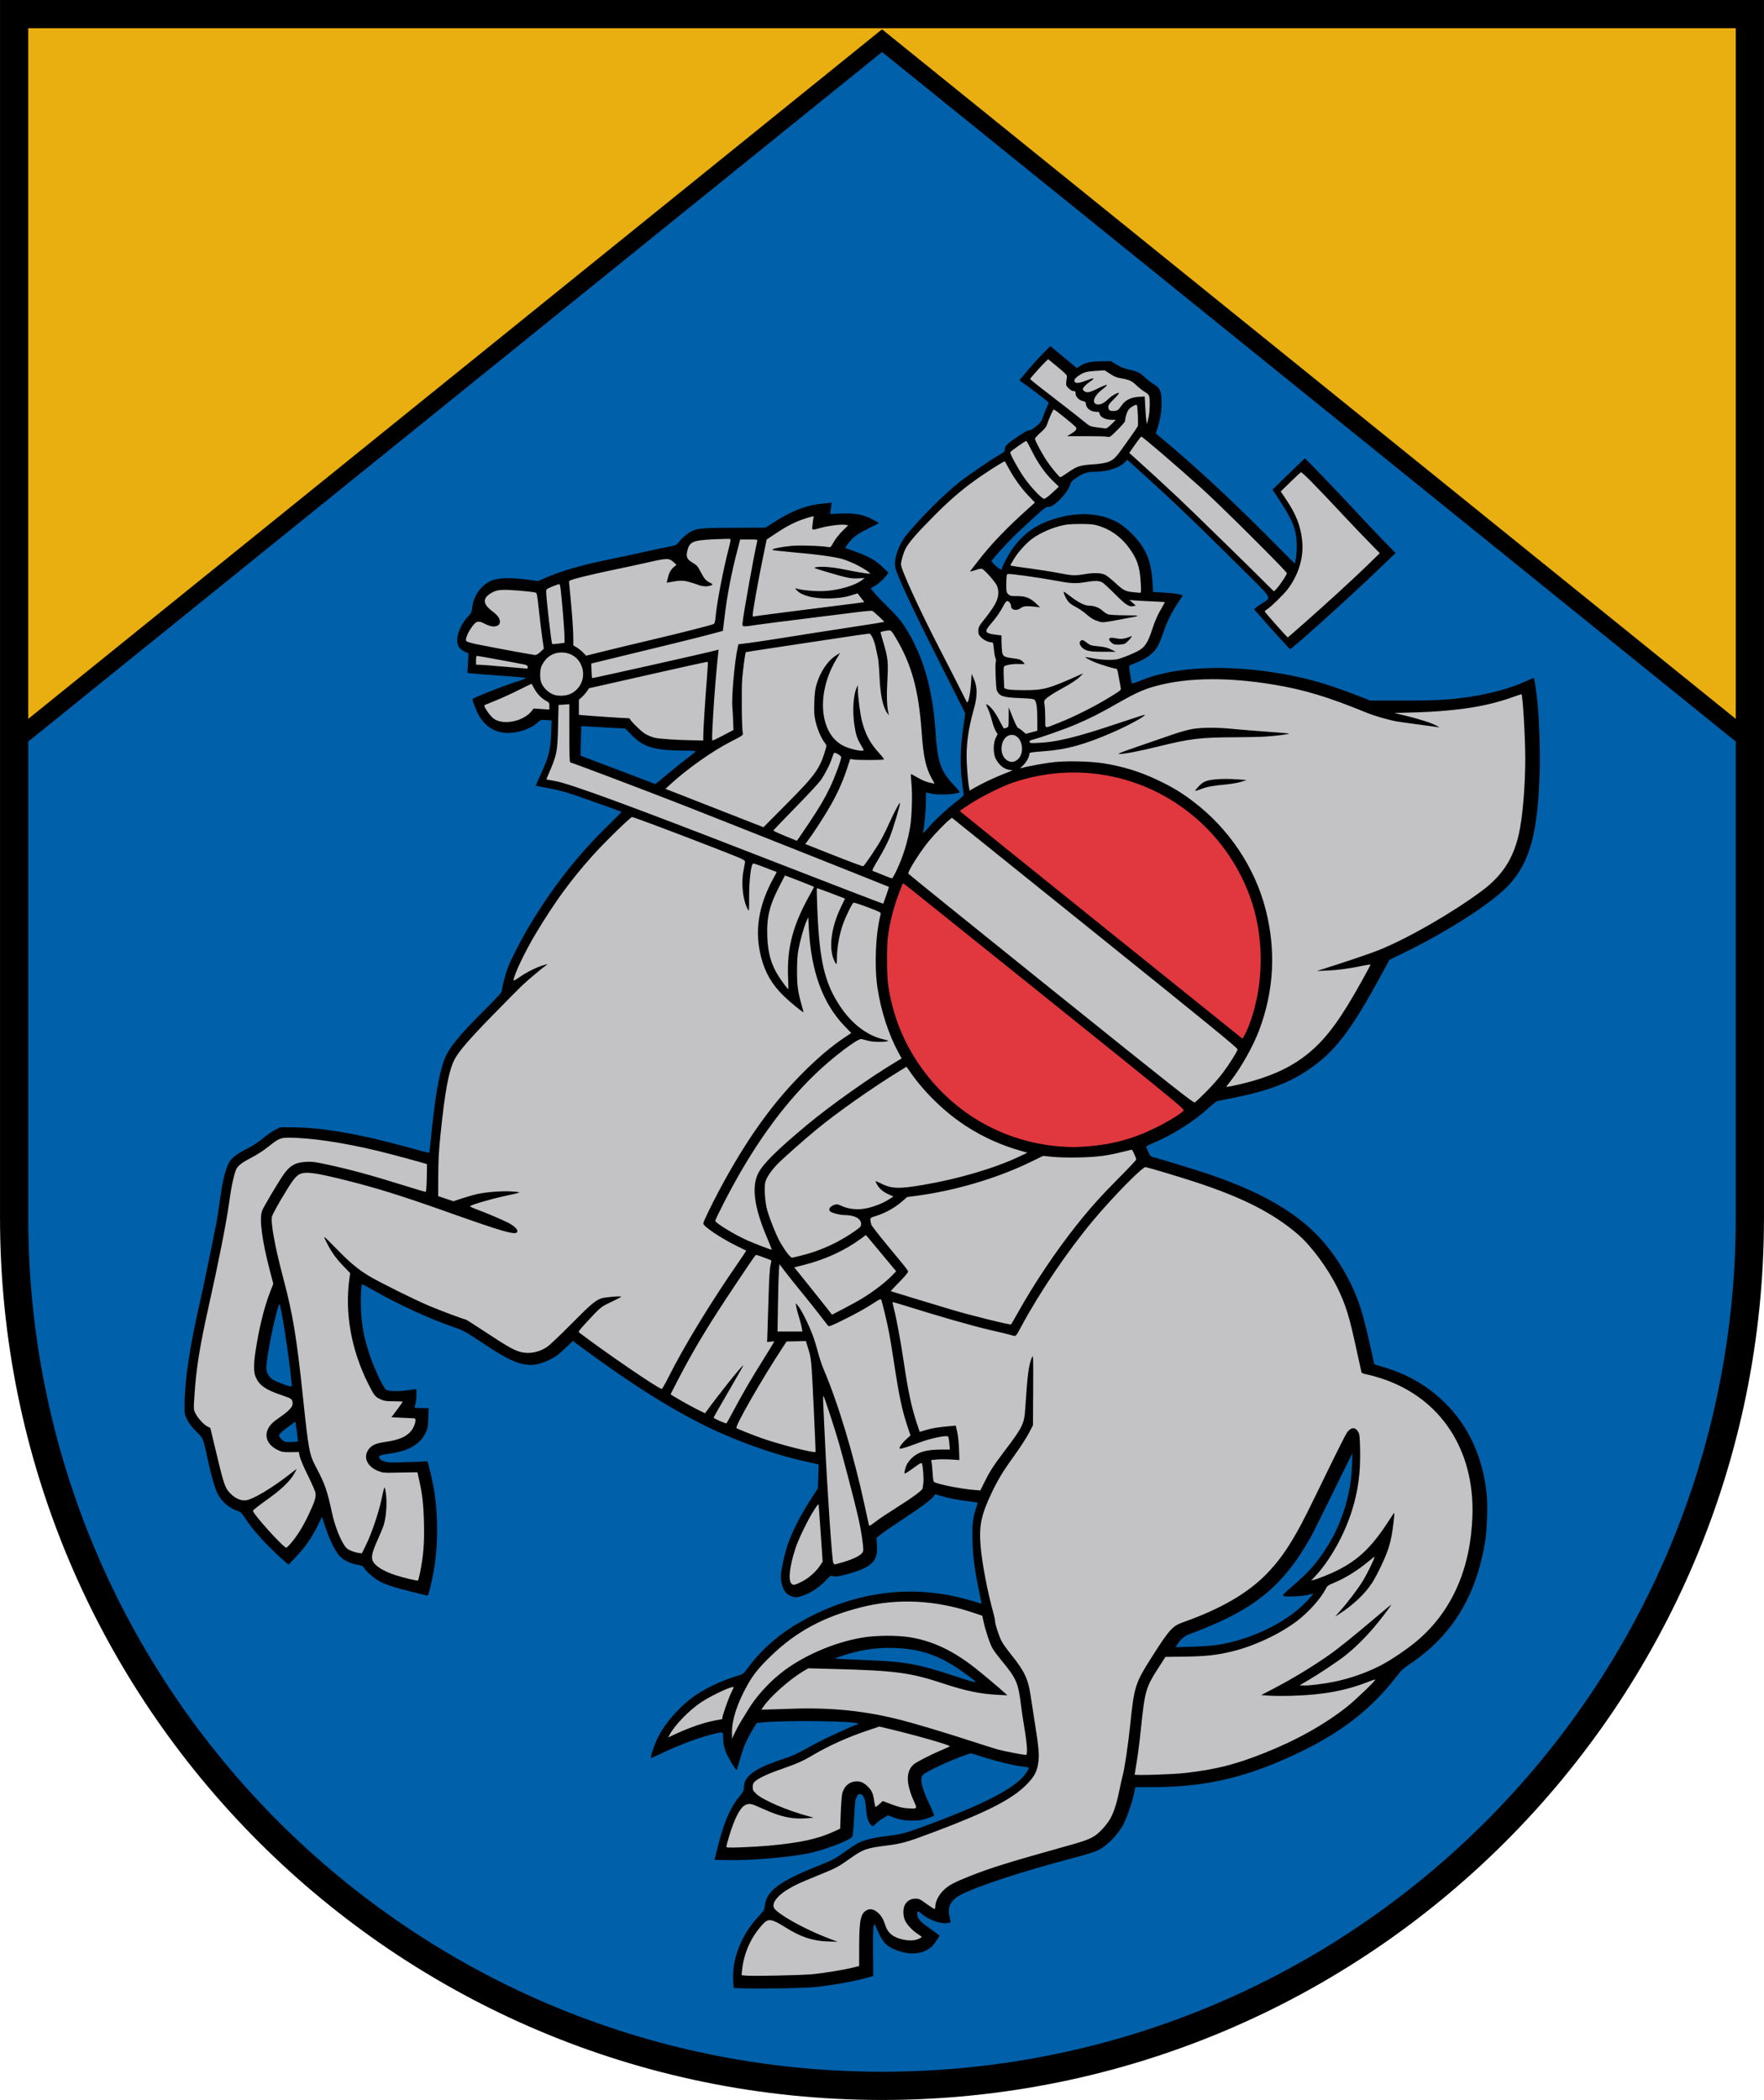 <?xml version="1.0" encoding="UTF-8"?>
<svg width="500" height="595" version="1.1" viewBox="0 0 132.29 157.43" xmlns="http://www.w3.org/2000/svg" xmlns:cc="http://creativecommons.org/ns#" xmlns:dc="http://purl.org/dc/elements/1.1/" xmlns:rdf="http://www.w3.org/1999/02/22-rdf-syntax-ns#">
<path d="m1.058 1.058v90.223c0 35.947 29.141 65.088 65.087 65.088 35.947 0 65.087-29.141 65.087-65.088v-90.223z" fill="#0060aa"/>
<path d="m131.23 55.595v-54.537h-130.17v54.537l65.087-52.547z" fill="#e9ae10" stroke="#000" stroke-miterlimit="10" stroke-width="1.323"/>
<g transform="matrix(.226 0 0 .226 -53.055 67.335)">
<path transform="scale(.265)" d="m2201.2-691.06-7.5 7.402c-7.216 7.123-19.934 21.38-27.664 31.012l-3.697 4.606 5.252 3.492c4.868 3.236 27.558 20.526 30.59 23.311 1.107 1.016 0.945 1.978-0.934 5.606-1.248 2.408-3.434 7.815-4.859 12.014-2.348 6.916-3.169 8.116-8.715 12.75-3.441 2.875-7.152 5.134-8.475 5.156-2.868 0.051-5.796 1.667-17.385 9.592-11.103 7.592-13.802 10.407-13.691 14.287 0.074 2.6-0.616 3.358-5.596 6.133-9.623 5.362-39.092 25.365-50.682 34.402-19.089 14.885-50.154 45.946-67.748 67.738-8.59 10.64-14.773 28.337-13.4 38.352 1.144 8.348 18.75 46.384 52.955 114.4l34.924 69.439-2.865 20.061c-3.403 23.824-3.728 46.951-0.949 67.559 0.927 6.875 1.776 13.213 1.885 14.086 0.118 0.944-3.162 4.128-8.1 7.861-11.398 8.618-27.396 23.335-35.201 32.383-6.345 7.355-8.86 9.352-7.58 6.018 1.333-3.474 3.58-27.325 3.58-38.002v-11.164l5.25 1.397c8.61 2.292 28.772 1.676 36.619-1.119 0.908-0.323-1.206-3.18-6.268-8.479-17.063-17.86-21.112-29.363-23.578-66.98-3.639-55.512-15.976-97.436-39.166-133.09-4.441-6.828-10.014-13.247-20.324-23.408-12.974-12.786-22.309-23.203-21.396-23.877 0.199-0.147 2.413-1.44 4.918-2.873 4.98-2.849 11.257-8.572 14.69-13.393l2.191-3.076-5.719-5.639c-10.046-9.906-18.952-14.958-38.217-21.678-5.225-1.822-9.662-3.435-9.859-3.582-0.534-0.398 3.734-6.405 7.268-10.229 4.512-4.883 10.389-8.697 23.377-15.172l11.543-5.754-5.414-3.115c-12.863-7.402-23.436-9.606-42.59-8.875l-13.309 0.508 0.539-4.123c0.296-2.268 0.743-5.418 0.992-7.002l0.455-2.879-8.252 0.707c-22.556 1.935-40.034 8.401-64.027 23.686l-10.777 6.865-36.223 0.043c-41.036 0.05-48.487 0.624-55.977 4.305-5.386 2.647-12.389 8.659-16.77 14.398-2.286 2.995-3.326 3.406-13.477 5.328-6.05 1.146-19.55 4.026-30 6.4-10.45 2.375-27.252 5.967-37.336 7.982-37.98 7.589-65.193 15.319-85.746 24.355l-8.918 3.922-15-1.924c-19.248-2.468-34.473-2.066-42.785 1.133-12.841 4.941-22.974 18.52-24.801 33.236-0.863 6.953-1.209 7.71-5.734 12.529-12.135 12.925-16.834 31.825-9.75 39.219 1.494 1.559 4.532 3.653 6.752 4.654l4.035 1.82-0.701 12.172-0.703 12.17 4.344 0.584c2.389 0.32 18.294 1.541 35.344 2.713s31.871 2.463 32.936 2.867c1.406 0.535-1.737 1.901-11.5 4.996-17.502 5.549-53.948 19.967-54.57 21.588-0.677 1.765 4.991 16.089 8.726 22.051 6.121 9.77 13.971 15.983 23.84 18.869 14.473 4.232 37.06-0.997 48.248-11.17 4.309-3.917 4.34-3.926 11.217-3.459l6.895 0.469-0.576 15.123c-0.845 22.141-2.78 29.845-13.279 52.875-3.448 7.562-6.193 13.75-6.102 13.75 0.091 3.8e-4 8.108 1.539 17.816 3.418 14.335 2.775 22.132 5.011 41.5 11.902 13.117 4.667 29.25 10.407 35.85 12.754 6.6 2.347 12.157 4.385 12.35 4.529 0.193 0.144-6.958 7.381-15.889 16.08-39.305 38.286-70.91 78.643-100.88 128.82-8.698 14.562-22.01 40.619-25.586 50.078-3.179 8.41-7.477 24.884-7.488 28.713-0.01 2.305-4.061 6.832-23.287 26-31.235 31.141-43.328 46.155-48.822 60.623-6.858 18.06-12.355 50.987-17.211 103.09-1 10.73-1.559 13.473-2.723 13.373-0.805-0.069-12.94-3.283-26.965-7.143-59.53-16.382-105.37-24.354-141.5-24.609l-17-0.121-6.5 3.248c-3.575 1.786-10.427 6.549-15.226 10.584-5.935 4.99-12.442 9.206-20.34 13.18-13.536 6.81-20.298 12.422-23.254 19.293-4.219 9.806-7.301 23.096-10.238 44.146-1.654 11.852-3.433 23.799-3.951 26.549-4.23 22.432-17.106 84.443-21.49 103.5-12.082 52.517-18.585 95.604-18.869 125-0.13 13.468-0.122 13.52 3.301 20.5 2.481 5.059 5.632 9.176 11.379 14.859 9.035 8.935 8.37 7.236 15.127 38.639 3.818 17.747 8.102 32.184 11.613 39.152 5.028 9.979 13.925 17.769 24.451 21.41 4.434 1.534 5.528 2.539 9.652 8.863 10.011 15.353 28.358 35.573 47.486 52.332l7.143 6.256 9.615-10.111c11.202-11.782 19.56-23.839 26.984-38.932l5.303-10.779 4.146 12.512c5.196 15.676 12.012 29.704 17.422 35.85 4.984 5.662 13.155 9.802 22.709 11.51 5.667 1.013 7.03 1.655 8.387 3.951 2.828 4.787 13.604 13.939 20.496 17.404 8.259 4.153 18.908 7.539 39.604 12.598 8.828 2.158 16.985 4.194 18.129 4.525 1.912 0.554 2.292-0.264 4.721-10.219 6.654-27.273 9.196-51.799 8.416-81.188-0.697-26.262-3.543-45.318-10.83-72.539l-1.045-3.902-19.67 0.809c-10.819 0.445-22.595 0.721-26.17 0.613-6.894-0.208-12.62-2.359-14.432-5.424-1.687-2.854 1.171-4.181 12.086-5.609 24.355-3.186 39.143-11.727 46.025-26.582 2.46-5.309 2.823-7.41 3.152-18.25l0.373-12.25h-8.435c-4.64 0-8.678-0.242-8.973-0.537-0.295-0.295 0.06-2.208 0.789-4.25 0.729-2.043 1.346-7.253 1.369-11.58 0.043-7.684-0.01-7.851-2.205-7.246-1.238 0.341-6.743 1.119-12.234 1.732-10.859 1.213-19.96 0.784-23.494-1.107-3.273-1.752-15.028-26.761-20.959-44.592-6.001-18.043-8.602-30.492-10.148-48.561-1.217-14.225-0.467-38.859 1.184-38.859 0.493 0 7.535 3.77 15.648 8.377 31.052 17.632 69.06 35.018 99.332 45.441 12.208 4.204 13.256 4.796 40.922 23.115 39.111 25.898 54.738 29.372 78.791 17.518 7.586-3.739 11.104-6.319 19.17-14.061l9.879-9.482 13.33 9.861c62.323 46.106 117.03 80.127 163.36 101.6 38.657 17.916 80.748 32.252 118.56 40.379l12.666 2.721-0.519 15.016-0.52 15.016-7.201 11c-13.685 20.906-24.299 41.406-30.328 58.578-3.376 9.615-7.689 28.252-8.695 37.562-0.821 7.602 1.435 17.265 5.178 22.172 3.487 4.572 10.376 7.595 15.453 6.783 11.142-1.782 25.961-10.526 35.568-20.988 4.744-5.165 6.175-6.178 7.809-5.535 3.761 1.481 8.069 0.925 20.531-2.644 29.83-8.544 37.034-15.862 35.615-36.176l-0.611-8.752 5.758-4.644c3.167-2.554 15.197-10.828 26.732-18.387 22.523-14.759 36.116-24.835 39.182-29.043l1.912-2.623 6.939 2.062c10.036 2.984 19.8 4.905 33.609 6.615 6.682 0.827 12.303 1.659 12.492 1.848 0.189 0.189-0.554 2.955-1.652 6.146-4.212 12.242-5.276 21.723-4.717 42.025 0.551 20.007 2.715 36.234 8.535 64 1.614 7.7 2.834 14.117 2.711 14.26-0.123 0.143-2.208-0.443-4.631-1.305-2.423-0.862-10.256-3.109-17.406-4.992-72.232-19.029-146.66-6.875-214.36 35.006-20.777 12.852-41.44 31.691-54.637 49.812-5.997 8.235-7.573 9.778-11 10.76-19.788 5.667-39.9 14.689-54.695 24.539-19.241 12.809-38.499 34.068-48.193 53.199-4.779 9.431-10.327 26.221-8.664 26.221 0.421 0 6.342-2.667 13.158-5.926 21.759-10.402 45.793-19.373 64.394-24.037 12.504-3.136 12.5-3.137 12.5 3.914 0 8.114 1.673 15.402 5.178 22.549 3.327 6.786 10.732 18.496 11.689 18.496 0.348 0 2.165-5.649 4.039-12.551 4.054-14.929 8.041-24.421 15.525-36.963l5.541-9.283 5.764-0.615c29.291-3.128 121.26-1.945 121.26 1.56 0 0.471-0.466 0.856-1.035 0.856-2.253 0-40.175 17.392-51.465 23.604-25.16 13.842-28.418 15.367-43.5 20.373-33.696 11.185-46.909 21.018-46.978 34.959-0.018 3.656-0.692 5.238-3.834 9-12.967 15.527-20.654 32.839-28.67 64.564l-4.295 17 17.139 0.318c27.362 0.507 70.545-2.99 97.635-7.906 20.42-3.706 55.264-16.794 57.92-21.756 0.543-1.014 1.502-11.694 2.133-23.732 0.955-18.225 1.473-22.528 3.1-25.717 1.632-3.2 2.398-3.778 4.652-3.518 4.164 0.481 6.244 5.864 7.289 18.871 0.904 11.249 2.659 16.597 6.619 20.178 1.845 1.668 2.059 1.594 5.356-1.832 1.889-1.963 6.136-5.162 9.435-7.107l6-3.537 4.5 1.723c9.701 3.716 15.649 4.829 26 4.863 8.922 0.03 11.702-0.378 18.5-2.723 4.4-1.518 8.306-3.066 8.682-3.441 0.375-0.376-1.772-5.828-4.77-12.115-9.702-20.347-12.789-31.332-10.416-37.061 0.983-2.373 3.559-4.152 12.924-8.926 12.191-6.215 29.666-13.676 41.475-17.707l6.894-2.356 14.106 4.453c18.812 5.939 40.971 11.297 50.176 12.131 4.116 0.373 7.733 1.08 8.037 1.572 0.92 1.488-5.488 10.532-10.932 15.426-17.984 16.169-56.251 34.638-119.68 57.76-26.373 9.614-27.325 9.858-49.346 12.646-15.401 1.95-26.525 4.827-34.48 8.918-2.021 1.039-8.849 5.572-15.174 10.074-13.949 9.928-14.058 9.986-36.5 19.02-46.333 18.651-62.441 30.902-64.232 48.858-0.526 5.27-0.979 6.065-7.221 12.672-22.38 23.688-34.469 54.619-32.342 82.748l0.578 7.639 10.608 0.387c23.127 0.846 78.701-0.197 92.449-1.734 24.146-2.7 50.042-7.447 66.1-12.115l5.512-1.602-0.213-30.188c-0.145-20.6 0.144-30.979 0.91-32.686l1.121-2.5 1.258 3c8.042 19.199 12.292 24.366 24.08 29.273 17.392 7.241 33.134 6.383 44.695-2.436 1.877-1.432 5.191-5.354 7.363-8.715l3.949-6.111-2.309-1.879c-1.269-1.033-6.728-5.017-12.131-8.854-10.459-7.426-13.66-11.302-13.672-16.529 0-4.018 1.275-4.089 5.574-0.315 8.076 7.09 22.892 12.722 31.049 11.803 2.459-0.277 4.718-0.752 5.021-1.055 0.303-0.303-0.171-3.433-1.055-6.957-3.139-12.514 1.39-21.088 14.723-27.865 22.342-11.358 76.068-28.824 142.68-46.387 11.825-3.118 24.2-6.949 27.5-8.514 11.964-5.671 25.118-18.878 32.826-32.961 3.978-7.267 11.712-30.041 13.586-40l1.223-6.5 24.684-0.094c65.625-0.25 117.09-12.682 181.94-43.955 52.076-25.11 89.145-54.041 119.5-93.262 6.93-8.954 9.328-11.214 18.228-17.186 52.797-35.423 83.358-85.807 94.018-155 2.249-14.6 3.044-44.002 1.57-58.086-4.812-45.992-22.748-84.768-52.736-114.02-21.525-20.993-45.725-35.012-76.344-44.229l-11.5-3.463-6.201-27.854c-3.41-15.32-8.517-34.95-11.346-43.625-11.443-35.085-33.311-70.443-58.615-94.771-29.808-28.658-70.991-51.221-130.49-71.496-14.359-4.893-57.576-18.18-69.68-21.422-3.937-1.055-4.556-1.665-6.789-6.715-1.351-3.055-2.551-5.958-2.668-6.449-0.116-0.491 3.389-2.392 7.789-4.223 25.801-10.737 52.027-27.366 71.748-45.492 4.262-3.917 8.762-7.324 10-7.572 1.238-0.248 10.574-2.101 20.748-4.117 40.537-8.033 68.046-18.292 91.879-34.266 33.996-22.786 53.943-48.697 93.205-121.07l9.42-17.359 18.108-8.75c53.439-25.819 110.37-62.415 130.55-83.92 27.311-29.108 37.336-66 39.436-145.11 0.637-24.009-0.519-60.287-2.635-82.703-1.428-15.124-4.052-32.297-4.936-32.297-0.408 0-4.654 1.834-9.436 4.074-18.35 8.599-44.987 15.929-72.084 19.838-25.799 3.721-39.827 4.486-82 4.475l-41-0.01-17-6.588c-28.867-11.186-51.873-18.352-74.5-23.205-74.441-15.967-148-14.497-193.76 3.869-12.834 5.151-13.274 5.252-13.732 3.184-1.465-6.605-3.385-20.026-2.963-20.709 0.271-0.439 2.96-1.721 5.976-2.85 14.635-5.476 23.545-11.831 29.42-20.986 1.679-2.615 4.856-10.313 7.062-17.105 4.183-12.877 10.752-26.229 18.871-38.359 2.624-3.92 5.077-7.648 5.451-8.285 0.916-1.562-10.505-3.477-25.326-4.246l-11.5-0.596-0.715-11.5c-1.361-21.916-5.215-34.563-14.728-48.324-6.378-9.225-18.408-20.923-26.699-25.959-22.043-13.39-51.356-15.346-82.358-5.494-22.099 7.023-36.705 17.271-50.279 35.277-5.472 7.259-14.721 24.487-14.721 27.422 0 1.823-5.634-1.814-9.631-6.217l-3.445-3.795 2.105-2.705c6.572-8.445 21.745-24.591 32.797-34.9 28.373-26.468 32.864-30.305 35.488-30.305 4.156 0 6.997-1.518 12.852-6.869 7.733-7.067 13.978-15.483 15.271-20.578 0.958-3.774 1.981-4.927 8.08-9.107 8.531-5.847 13.528-7.44 23.391-7.463 14.513-0.033 29.859-4.75 36.252-11.143l3.93-3.93 14.197 12.795c41.943 37.799 69.968 64.545 125.43 119.71 45.02 44.78 41.704 38.948 27.492 48.344-4.561 3.016-8.161 5.856-8 6.312 0.532 1.508 43.944 49.93 44.764 49.93 2.455 0 73.809-64.319 111.82-100.79l20.291-19.473-12.803-13.115c-7.042-7.214-18.647-19.407-25.791-27.094-23.024-24.774-49.513-52.695-62.375-65.75l-12.537-12.727-9.539 9.193c-5.246 5.056-14.377 13.889-20.293 19.629l-10.756 10.438 9.572 14.596c16.419 25.034 20.635 36.319 20.768 55.598 0.041 6.05-0.494 13.57-1.19 16.711l-1.264 5.709-39.688-39.76c-45.55-45.634-89.444-85.973-131.02-120.41l-3.324-2.752 1.559-4.748c3.754-11.444 5.672-22.441 5.684-32.5 0.011-15.299-1.794-19.781-9.824-24.379-2.616-1.498-7.246-5.056-10.287-7.906-7.024-6.584-10.126-8.154-20.43-10.344-6.039-1.283-10.383-3-15.69-6.197l-7.338-4.422-11.022 0.117c-13.66 0.144-20.549 1.569-26.717 5.527l-4.787 3.07-11.244-9.396c-6.184-5.168-13.639-11.359-16.566-13.76zm-587.49 475.64c0.072-0.09 6.208 0.241 13.633 0.738s19.774 1.206 27.441 1.576l13.941 0.674 8.059 8.221c15.131 15.437 28.94 19.423 67.391 19.447 7.333 5e-3 13.183 0.397 13 0.873-0.183 0.476-4.832 4.253-10.332 8.393s-16.75 13.184-25 20.1c-8.25 6.916-15.225 12.549-15.5 12.516-0.275-0.033-3.425-1.236-7-2.674s-24.5-9.404-46.5-17.701l-40-15.086 0.367-18.455c0.203-10.151 0.428-18.531 0.5-18.621zm-378.07 723.78c0.08-0.015 0.156 8e-3 0.221 0.072 1.791 1.791 9.268 47.873 13.484 83.109 1.171 9.786 1.988 18.405 1.815 19.154-0.243 1.052-2.398 0.616-9.434-1.904-5.015-1.796-11.021-4.337-13.348-5.644-5.359-3.012-9.033-9.056-9.033-14.857 0-12.557 9.761-62.057 15.566-78.934 0.198-0.575 0.487-0.952 0.729-0.996zm20.141 147.09c0.314 0.469 3.421 24.274 3.197 24.498-0.529 0.53-13.407 1.081-15.348 0.656-2.961-0.648-8.285-5.724-8.285-7.898 0-0.957 1.462-3.025 3.25-4.598 4.132-3.634 16.92-13.054 17.186-12.658zm1323.6 39.299-0.459 14.5c-0.759 23.995-5.564 46.857-14.691 69.902-5.974 15.083-11.754 25.846-22.264 41.445-9.652 14.326-18.665 24.07-36.988 39.988-12.958 11.257-13.71 12.103-11.51 12.949 3.46 1.331 25.546 0.166 31.309-1.65 2.724-0.859 5.081-1.433 5.238-1.275 0.638 0.638-9.422 11.543-16.08 17.43-25.651 22.68-65.95 40.834-103.63 46.684-5.764 0.895-19.884 1.897-31.377 2.228l-20.896 0.604 1.896-3.211c3.32-5.62 9.11-10.822 14.078-12.645 80.274-29.446 116.98-58.441 152.21-120.23 2.91-5.103 13.124-25.353 22.699-45 9.575-19.647 20.347-41.571 23.938-48.721zm-580.38 243.64c2.748-7e-3 5.493 0.049 8.234 0.17 27.112 1.198 47.302 7.049 69.59 20.166 9.167 5.395 28.654 19.345 29.947 21.438 1.321 2.137-0.724 1.6-28.443-7.469-41.81-13.679-58.328-16.794-98-18.477-42.355-1.796-49.138-2.161-48.674-2.625 0.248-0.248 4.968-1.971 10.488-3.826 18.3-6.151 37.622-9.328 56.857-9.377z"/>
<path d="m595.39 82.345c8.502-0.642 15.373-2.507 22.886-6.212 3.979-1.962 8.323-4.609 9.199-5.605 0.46-0.523-0.328-1.172-46.102-37.944-25.613-20.576-46.676-37.447-46.806-37.49-0.13-0.043-0.359 0.254-0.509 0.661s-0.752 1.994-1.338 3.528c-1.239 3.241-2.449 7.894-3.128 12.028-0.365 2.221-0.478 4.383-0.478 9.128 0 6.797 0.298 9.407 1.724 15.108 3.785 15.13 13.793 28.864 27.262 37.412 8.425 5.347 18.434 8.665 28.293 9.38 4.149 0.301 5.095 0.302 8.996 0.007zm54.669-42.517c3.448-10.47 3.991-22.337 1.526-33.372-2.373-10.621-8.049-21.05-15.846-29.111-16.823-17.394-41.755-23.464-64.691-15.748-3.847 1.294-10.607 4.664-14.528 7.242l-3.283 2.159 0.637 0.616c0.351 0.339 21.464 17.354 46.92 37.812l46.282 37.196 0.915-1.649c0.503-0.907 1.433-3.222 2.067-5.146z" fill="#e1373e" stroke-width=".265"/>
<path d="m504.9 356.87c4.272-0.47 10.272-1.473 13.097-2.189l1.852-0.47 0.01-6.482c0.013-8.745 0.485-10.994 2.524-12.049 1.162-0.601 2.418-0.308 3.719 0.867 1.157 1.045 1.759 2.084 2.473 4.263 0.713 2.18 2.191 3.55 4.636 4.301 2.479 0.761 4.783 0.808 6.291 0.13 0.615-0.277 1.118-0.574 1.117-0.661-2.6e-4 -0.087-0.55-0.506-1.222-0.93-1.743-1.101-3.623-3.067-4.29-4.486-0.718-1.527-0.768-3.878-0.11-5.188 0.666-1.325 1.985-2.122 3.516-2.122 1.016 0 1.5 0.178 2.541 0.931 2.056 1.489 3.621 2.509 3.851 2.509 0.117 0 0.213-0.353 0.213-0.784 0-1.595 1.079-3.777 2.639-5.338 1.711-1.711 3.514-2.688 8.87-4.806 7.095-2.806 13.106-4.666 33.136-10.253 6.789-1.894 8.222-2.6 10.79-5.323 2.983-3.161 4.239-6.028 5.668-12.933 0.465-2.248 0.959-4.459 1.097-4.912 0.561-1.848 1.836-10.427 2.472-16.638 1.322-12.901 1.641-13.898 7.277-22.754 5.664-8.9 6.781-10.14 10.235-11.357 12.527-4.417 21.613-9.692 27.89-16.194 3.721-3.854 6.497-7.687 9.844-13.591 2.145-3.785 3.37-6.221 10.417-20.727 3.099-6.38 5.951-12.013 6.337-12.52 1.354-1.775 2.797-1.789 3.733-0.036 0.383 0.718 0.484 1.748 0.571 5.859 0.161 7.589-0.671 13.703-2.762 20.308-2.581 8.151-7.346 16.575-12.379 21.885l-1.083 1.143 0.794-0.19c1.484-0.356 5.549-1.99 7.938-3.191 6.997-3.519 11.397-7.755 16.921-16.293 1.01-1.56 1.867-2.805 1.905-2.767 0.145 0.145-0.466 5.442-0.876 7.588-0.236 1.237-0.719 3.141-1.072 4.231-0.977 3.016-3.772 8.894-5.458 11.481-2.368 3.633-6.486 7.5-11.021 10.352l-1.189 0.747 1.453-1.639c2.842-3.205 6.24-7.696 7.879-10.415 1.378-2.285 3.76-7.209 3.76-7.773 0-0.083-0.923 0.616-2.05 1.553-3.7 3.075-7.891 5.648-11.798 7.242-1.611 0.657-1.878 0.872-2.425 1.951-1.549 3.058-5.659 7.646-9.397 10.492-5.681 4.325-14.103 8.3-21.425 10.11-5.11 1.264-8.882 1.683-15.986 1.777l-6.328 0.084-2.094 3.253c-4.526 7.031-4.705 7.658-6.146 21.509-0.378 3.638-0.981 8.292-1.339 10.341-0.358 2.05-0.651 3.824-0.651 3.943 0 0.333 12.647-0.06 16.669-0.518 10.23-1.165 16.655-2.781 26.354-6.63 10.745-4.264 20.334-9.647 27.681-15.539 2.831-2.271 9.372-8.58 9.137-8.815-0.074-0.074-1.013 0.214-2.087 0.64-7.582 3.009-14.981 4.391-25.235 4.713-2.91 0.091-6.469 0.077-7.909-0.032l-2.617-0.198 3.675-1.907c6.309-3.273 13-7.304 18.624-11.22 3.08-2.145 8.476-6.476 15.478-12.425 2.91-2.473 5.334-4.457 5.385-4.41s-1.008 1.53-2.353 3.295c-4.275 5.61-8.446 9.991-12.872 13.523-2.417 1.929-8.88 6.232-12.593 8.385l-2.599 1.507 1.335 0.08c1.594 0.095 6.836-0.557 10.336-1.285 4.952-1.031 10.161-2.834 14.684-5.082 3.66-1.819 9.565-5.803 12.999-8.77 11.279-9.746 17.405-23.71 18.003-41.034 0.761-22.05-10.575-39.238-30.114-45.662-1.695-0.557-3.866-1.158-4.825-1.334-1.156-0.213-1.788-0.462-1.874-0.739-0.071-0.23-0.731-3.216-1.466-6.636-2.574-11.976-3.719-15.709-6.607-21.564-3.17-6.423-8.735-13.904-13.128-17.648-8.286-7.061-18.36-12.168-34.238-17.357-4.786-1.564-14.74-4.549-16.196-4.857-0.961-0.203-10.84 9.841-17.43 17.723-8.444 10.099-17.635 23.642-23.734 34.972-2 3.715-1.794 3.528-3.363 3.053-0.727-0.22-4-1.01-7.275-1.754-5.197-1.181-17.31-4.655-28.527-8.181-1.938-0.609-3.57-1.062-3.626-1.005-0.056 0.056 0.13 0.991 0.413 2.076 0.813 3.114 2.28 10.992 3.174 17.056 1.511 10.238 2.586 15.343 4.403 20.902 0.523 1.601 0.97 2.935 0.993 2.966 0.023 0.03 0.943-0.231 2.045-0.581 1.896-0.602 4.24-0.979 8.18-1.316l1.739-0.149 0.477 2.053c0.276 1.187 0.532 3.595 0.607 5.707l0.13 3.654-2.901-0.184c-1.595-0.101-3.705-0.098-4.687 8e-3l-1.786 0.191 0.157 0.836c0.086 0.46 0.235 2.062 0.33 3.559 0.134 2.112 0.268 2.772 0.597 2.939 1.506 0.766 8.98 2.233 12.992 2.55l2.249 0.178 1.26-2.552c1.825-3.696 2.959-5.47 6.481-10.139 6.585-8.731 6.811-9.206 7.2-15.146 0.714-10.89 1.123-13.897 2.234-16.404 0.377-0.852 0.405 0.021 0.349 10.848l-0.061 11.774-1.386 2.646c-0.762 1.455-2.717 4.491-4.344 6.747-4.12 5.713-5.795 8.441-7.937 12.922-3.502 7.328-4.285 11.063-3.714 17.713 0.511 5.952 2.243 15.016 4.291 22.458 0.287 1.042 0.522 2.197 0.522 2.566 0 0.954 1.252 4.8 2.122 6.519 0.405 0.8 1.889 2.884 3.299 4.63 4.311 5.343 5.583 8.048 6.374 13.551 0.225 1.569 0.875 5.77 1.444 9.335 1.269 7.951 1.469 10.378 1.068 12.965-0.443 2.863-1.25 4.395-3.623 6.879-4.77 4.993-13.09 9.281-31.189 16.076-8.93 3.352-10.435 3.777-15.743 4.44-6.371 0.796-7.619 1.238-11.713 4.145-4.162 2.955-4.633 3.206-10.609 5.649-6.814 2.785-7.506 3.103-10.074 4.628-3.046 1.808-4.91 3.877-4.91 5.45 0 0.668 0.237 1.051 1.125 1.814 3.057 2.631 10.817 6.689 17.793 9.307l2.381 0.893-3.307-0.112c-5.028-0.17-8.919-1.464-14.019-4.662-4.507-2.826-5.639-3.021-7.312-1.26-4.029 4.242-6.49 9.651-7.092 15.594l-0.153 1.505 0.86 0.124c2.014 0.291 19.502-0.066 23.218-0.475zm-14.817-42.602c10.253-0.95 16.021-2.205 21.328-4.643l2.145-0.985 0.195-5.366c0.109-3.013 0.344-5.862 0.535-6.498 0.734-2.439 2.476-3.817 4.825-3.815 1.398 0 2.369 0.48 3.727 1.838 1.232 1.232 1.623 2.128 1.971 4.52 0.169 1.159 0.402 2.108 0.517 2.108 0.115 0 0.696-0.439 1.29-0.975l1.08-0.975 1.236 0.477c3.77 1.455 5.08 1.813 7.103 1.94 3.151 0.197 3.149 0.199 2.071-2.167-2.757-6.05-2.79-10.177-0.1-12.44 0.966-0.812 5.816-3.292 9.36-4.784 1.31-0.551 2.473-1.082 2.586-1.178 0.361-0.309-10.751-3.524-19.073-5.518l-4.316-1.034-4.151 1.393c-6.304 2.116-12.649 4.968-17.685 7.95-3.55 2.102-5.367 2.916-10.471 4.688-4.886 1.697-7.951 3.149-9.125 4.322-0.439 0.439-0.605 0.911-0.605 1.72 0 0.978 0.148 1.257 1.2 2.266 2.1 2.012 10.193 5.49 17.188 7.385l1.852 0.502-2.381 0.196c-4.687 0.385-8.64-0.472-14.464-3.137-3.882-1.776-4.433-1.898-5.803-1.28-1.722 0.777-3.576 4.317-5.385 10.286-0.516 1.702-0.938 3.284-0.938 3.516 0 0.377 0.528 0.404 4.961 0.257 2.728-0.09 6.926-0.346 9.327-0.569zm85.46-32.016c0-1.087-0.354-4.049-0.787-6.581-0.433-2.532-0.974-6.137-1.204-8.011-0.906-7.405-1.531-8.851-6.338-14.652-1.266-1.528-2.649-3.373-3.074-4.101-0.864-1.481-2.333-5.839-2.995-8.886l-0.436-2.007-2.853-0.965c-12.604-4.262-25.196-4.895-37.215-1.872-12.568 3.161-21.73 8.1-30.128 16.241-3.91 3.79-5.796 6.121-7.698 9.509-3.348 5.965-5.175 11.485-5.162 15.596l7e-3 2.281 1.013-2.136c0.557-1.175 1.465-2.841 2.018-3.704 0.553-0.863 1.52-2.437 2.149-3.499 2.468-4.167 6.507-8.755 10.68-12.132 7.081-5.731 17.416-10.314 27.12-12.026 4.535-0.8 11.784-0.864 16.14-0.143 7.437 1.231 14.157 4.396 21.431 10.091 2.401 1.88 7.971 6.556 10.027 8.418l0.821 0.744-3.083-0.158c-5.967-0.305-10.649-1.271-18.155-3.744-11.122-3.665-15.839-4.292-36.422-4.84l-8.448-0.225-1.827 1.094c-4.313 2.583-10.555 8.102-12.846 11.358l-0.876 1.246 1.538-8e-3c0.846-4e-3 4.455-0.119 8.02-0.253 13.621-0.515 25.126 0.674 37.306 3.857 4.992 1.304 14.501 4.166 22.622 6.809 3.784 1.231 7.832 2.507 8.996 2.835 1.765 0.498 8.184 1.752 9.327 1.822 0.237 0.015 0.331-0.541 0.331-1.957zm-112.05-6.95c3.106-1.207 6.044-2.082 8.662-2.578 1.161-0.22 2.158-0.401 2.215-0.401 0.057 0 0.105-0.208 0.107-0.463 6e-3 -0.771 2.023-6.519 2.889-8.234 0.446-0.884 0.811-1.727 0.811-1.875 0-0.708-7.017 2.522-10.659 4.905-4.031 2.638-8.973 7.734-10.654 10.986l-0.377 0.73 2.312-1.072c1.272-0.59 3.384-1.489 4.694-1.998zm37.552-48.711c2.153-1.115 4.471-3.176 5.771-5.13l0.926-1.393-0.61-8.939c-0.336-4.917-0.647-9.262-0.693-9.657-0.075-0.653-0.202-0.537-1.394 1.266-2.02 3.057-5.231 9.601-6.296 12.832-1.953 5.922-2.501 10.545-1.396 11.766 0.598 0.661 1.222 0.535 3.693-0.744zm-126.86-3.141c1.077-5.303 1.407-9.523 1.255-16.082-0.143-6.214-0.502-9.464-1.578-14.288l-0.59-2.646-2.249 0.025c-1.237 0.014-3.797 0.061-5.689 0.106-3.058 0.071-3.612 0.014-4.996-0.52-3.794-1.464-5.211-4.679-3.215-7.296 1.015-1.33 2.491-1.969 5.536-2.395 4.568-0.639 7.159-1.789 8.697-3.859 1.103-1.485 1.663-3.881 0.924-3.953-0.182-0.018-1.975-0.107-3.985-0.198l-3.655-0.166 1.869-2.493c1.028-1.371 1.868-2.562 1.868-2.646-5.3e-4 -0.084-1.34-0.158-2.977-0.164-2.639-0.01-3.146-0.09-4.479-0.705-1.675-0.773-2.062-1.27-3.993-5.125-5.606-11.194-7.798-23.39-6.244-34.735l0.267-1.947-1.96-2.022c-3.017-3.112-4.514-5.284-6.446-9.352-0.528-1.112-0.132-0.774 3.691 3.144 4.652 4.769 7.17 6.878 10.989 9.204 3.174 1.933 14.916 7.76 19.884 9.867 3.679 1.561 11.712 4.562 12.211 4.562 0.132 0 3.064 1.865 6.516 4.144 6.949 4.588 9.281 5.926 11.418 6.549 2.906 0.847 6.204 0.267 9.014-1.586 0.8-0.528 4.372-3.906 7.938-7.508 6.503-6.569 8.071-7.912 10.063-8.615 1.147-0.405 6.606-0.861 6.606-0.552 0 0.102-1.459 0.873-3.241 1.714-3.508 1.655-3.555 1.694-8.102 6.601-2.598 2.804-2.952 3.29-2.591 3.564 8.991 6.829 26.392 18.706 27.406 18.706 0.156 0 1.132-1.697 2.171-3.77 5.149-10.284 14.026-24.862 23.241-38.164 1.482-2.139 2.655-3.915 2.609-3.948s-1.454-0.726-3.128-1.541c-5.192-2.529-11.112-6.501-11.112-7.456 0-0.547 2.572-5.891 5.296-11.002 8.501-15.955 16.999-28.022 26.709-37.929 5.707-5.822 10.483-9.884 15.508-13.188l1.607-1.057-2.037-2.095c-7.427-7.639-11.325-18.25-12.071-32.854l-0.179-3.497-0.627 1.427c-0.802 1.825-2.063 6.312-2.641 9.399-0.313 1.673-0.451 3.809-0.454 7.033-5e-3 4.913 0.281 7.016 1.547 11.37 0.358 1.232 0.623 2.268 0.589 2.303-0.177 0.177-4.572-3.437-6.609-5.432-3.905-3.827-6.158-7.726-7.481-12.944-2.169-8.549-0.869-16.885 4.041-25.921l1.185-2.182-0.616-0.24c-5.765-2.242-6.98-2.674-7.236-2.576-0.689 0.264-1.318 5.419-1.318 10.804 0 5.087-0.011 5.192-0.457 4.366-1.634-3.031-2.251-8.712-1.398-12.886 0.253-1.237 0.476-2.531 0.496-2.876 0.034-0.585-0.608-0.878-9.753-4.442-12.594-4.908-27.253-10.41-27.736-10.41-0.532 0-9.403 8.676-13.098 12.81-7.254 8.116-12.491 15.288-18.755 25.687-3.69 6.125-7.483 14.098-7.483 15.727 0 0.161 0.943-0.369 2.096-1.176 2.31-1.619 5.71-3.298 7.958-3.931 1.384-0.39 1.423-0.388 0.802 0.042-1.395 0.964-6.318 5.107-8.122 6.836-1.043 1-5.331 5.33-9.529 9.623-7.83 8.007-11.486 12.244-12.781 14.811-1.957 3.881-3.169 10.377-4.667 25.008-0.546 5.34-0.71 8.384-0.732 13.601l-0.028 6.722 5.053 1.697 3.03-1.004c1.666-0.552 3.923-1.19 5.014-1.418 3.277-0.684 8.313-1.04 11.509-0.813 3.371 0.24 3.39 0.229-2.826 1.571-4.409 0.952-10.917 2.871-11.179 3.297-0.076 0.124 0.781 0.558 1.906 0.964 2.861 1.033 8.575 3.445 10.636 4.488 1.965 0.995 3.277 2.228 3.14 2.95-0.266 1.403-4.144 0.317-23.769-6.658-14.112-5.016-22.787-7.731-32.446-10.158-10.858-2.728-13.964-3.154-16.04-2.201-0.612 0.281-1.449 1.067-2.178 2.044-1.823 2.444-6.659 10.713-6.994 11.958-0.517 1.924 0.939 9.939 3.691 20.322 3.249 12.256 4.457 19.552 6.597 39.82 1.855 17.571 2.091 18.822 4.377 23.151 2.956 5.599 3.588 7.424 5.313 15.346 0.778 3.574 2.291 7.634 3.724 9.992 0.789 1.299 1.203 1.691 2.311 2.192 0.743 0.335 1.902 0.69 2.577 0.787l1.226 0.177 1.472-3.002c1.786-3.642 4.116-10.55 5.074-15.041 0.89-4.173 0.947-4.322 1.211-3.175 0.699 3.034 0.493 8.333-0.453 11.642-0.229 0.8-1.068 2.881-1.866 4.624-1.831 4.003-2.348 5.905-1.94 7.141 0.594 1.799 3.339 3.616 7.543 4.993 2.894 0.947 7.368 2.009 7.59 1.801 0.1-0.094 0.429-1.387 0.731-2.874zm140.54-3.271c3.158-0.937 5.583-2.139 6.192-3.068 0.369-0.563 0.384-0.969 0.121-3.209-0.589-5.015-1.475-9.003-4.92-22.144-0.954-3.638-2.274-8.52-2.935-10.848-1.293-4.559-4.732-15.093-5.139-15.743-0.159-0.254-0.196 0.7-0.102 2.646 0.081 1.673 0.326 6.912 0.545 11.642 0.77 16.663 2.37 40.271 2.781 41.039 0.147 0.275 0.367 0.5 0.489 0.5 0.121 0 1.457-0.367 2.967-0.815zm-183.52-6.13c1.982-2.242 3.988-5.435 5.795-9.225 2.109-4.423 2.649-6.054 2.462-7.445-0.079-0.587-1.217-3.223-2.529-5.858-1.347-2.706-2.525-5.447-2.705-6.298l-0.319-1.507-2.673 0.042c-2.358 0.037-2.845-0.038-4.13-0.632-3.369-1.557-4.711-4.257-3.472-6.985 0.611-1.346 1.678-2.413 3.937-3.937 2.806-1.893 4.303-3.458 4.281-4.472-0.035-1.575-0.238-1.741-3.468-2.823-5.454-1.828-7.473-3.205-8.735-5.96-0.75-1.636-0.784-4.144-0.116-8.599 1.141-7.615 2.915-14.809 4.894-19.851l1.018-2.593-1.033-3.925c-2.742-10.425-3.697-17.684-2.674-20.33 0.502-1.297 5.002-8.902 6.967-11.774 2.161-3.158 4.017-4.232 7.652-4.428 1.911-0.103 2.957 0.029 6.759 0.852 8.021 1.737 14.442 3.484 25.818 7.025 3.722 1.159 6.895 2.107 7.051 2.107 0.186 0 0.319-1.564 0.388-4.564 0.058-2.51 0.086-4.597 0.063-4.638-0.082-0.144-11.686-3.29-15.858-4.3-11.914-2.884-22.687-4.49-30.117-4.49-2.625 0-3.396 0.347-6.698 3.012-1.372 1.107-3.679 2.607-5.327 3.464-3.213 1.669-4.636 2.717-5.218 3.844-0.772 1.492-1.744 6.032-2.516 11.75-0.8 5.925-3.553 19.831-6.733 34.008-2.92 13.02-4.116 20.482-4.68 29.195-0.312 4.819-0.309 4.876 0.28 6.093 0.774 1.598 2.745 3.777 3.992 4.414l0.985 0.503 1.12 4.71c3.45 14.509 3.656 15.132 5.693 17.171 1.598 1.6 3.504 2.372 5.164 2.091 2.385-0.403 8.606-4.119 14.091-8.417 1.419-1.112 2.58-1.971 2.58-1.91s-0.435 0.862-0.967 1.78c-1.216 2.097-3.965 4.796-7.492 7.356-4.777 3.468-5.924 4.358-6.024 4.673-0.255 0.805 10.064 12.26 11.045 12.26 0.122 0 0.774-0.625 1.45-1.389zm194.6-7.612c1.091-0.82 4.128-2.833 6.747-4.474 4.856-3.042 8.322-5.608 8.35-6.181 9e-3 -0.176 0.115-0.915 0.237-1.642 0.224-1.341-0.111-6.012-0.479-6.669-0.146-0.261-0.746 0.05-2.333 1.213-2.052 1.503-3.064 2.148-3.37 2.148-0.234 0 0.139-1.638 0.637-2.802 0.255-0.595 0.984-1.592 1.621-2.215 2.177-2.129 4.865-2.914 9.994-2.918l2.751-3e-3 -0.172-2.038c-0.095-1.121-0.279-2.145-0.408-2.275-0.531-0.531-5.766 0.563-9.613 2.008-4.131 1.552-6.224 2.192-6.447 1.969-0.299-0.299 0.714-1.751 2.117-3.033l1.454-1.329-0.923-2.744c-1.839-5.465-2.813-10.021-4.489-20.991-0.645-4.225-1.419-8.933-1.718-10.461-0.739-3.771-2.332-10.366-2.613-10.82-0.182-0.294-0.598-0.125-2.041 0.83-2.924 1.933-6.281 3.804-10.9 6.075-3.604 1.772-4.379 2.066-4.652 1.764-0.18-0.199-1.322-1.672-2.538-3.273s-4.012-5.113-6.214-7.805-4.769-5.907-5.705-7.144l-1.702-2.249-0.171 2.249c-0.094 1.237-0.236 6.267-0.316 11.179l-0.145 8.93h8.241l-0.173-1.125c-0.095-0.618-0.519-2.256-0.941-3.638-0.422-1.382-0.843-2.99-0.934-3.572l-0.166-1.058 0.82 0.926c1.015 1.146 3.621 6.402 4.888 9.858 0.521 1.42 1.3 3.953 1.732 5.629 0.432 1.676 1.254 4.147 1.826 5.492 4.903 11.519 9.956 28.308 13.664 45.394 0.652 3.004 1.246 5.734 1.321 6.068 0.158 0.705 0.092 0.736 2.766-1.273zm-21.021-37.216c-0.807-16.898-0.748-16.302-2.052-20.532l-0.553-1.794-6.398 0.148-1.135 1.72c-6.932 10.504-16.078 26.425-15.507 26.993 0.267 0.266 4.609 2.008 8.293 3.329 5.779 2.071 17.731 5.12 17.95 4.579 0.045-0.112-0.224-6.611-0.598-14.443zm-26.592 0.709c3.149-5.886 5.646-10.171 9.817-16.846 2.016-3.226 3.666-5.933 3.666-6.014s-0.53-0.075-1.179 0.013l-1.179 0.162 0.134-4.069c0.074-2.238 0.243-7.641 0.375-12.007 0.157-5.194 0.371-8.47 0.617-9.479 0.342-1.399 0.337-1.556-0.056-1.696-0.238-0.085-1.323-0.493-2.411-0.906-1.088-0.413-2.087-0.751-2.22-0.751-0.342 0-0.353 0.016-6.732 9.525-8.909 13.282-13.724 21.231-19.132 31.585-1.438 2.753-2.614 5.044-2.614 5.091 0 0.192 6.402 3.844 8.829 5.036l2.611 1.283 0.48-0.661c4.087-5.635 11.335-14.706 12.154-15.212 0.237-0.146-0.818 1.713-7.189 12.67-1.429 2.458-2.599 4.552-2.599 4.653 0 0.273 4.073 2.074 4.267 1.887 0.091-0.088 1.153-2.006 2.359-4.262zm94.311-32.411c5.439-9.706 12.542-20.307 19.365-28.903 4.661-5.871 8.173-9.787 14.283-15.925 3.104-3.118 5.644-5.824 5.644-6.012 0-0.464-1.252-3.268-1.459-3.268-0.091 0-1.347 0.3-2.791 0.666-5.299 1.343-8.546 1.772-14.495 1.912-3.494 0.083-6.891 0.011-8.904-0.186l-3.256-0.32-4.061 1.978c-11.275 5.491-25.353 9.64-38.427 11.325l-2.616 0.337-1.687 1.471c-2.284 1.991-5.483 3.799-8.302 4.692-2.579 0.817-2.425 0.587-1.955 2.926 0.065 0.325 2.409 3.361 5.209 6.747 8.01 9.688 7.21 8.581 6.783 9.378-0.203 0.379-1.54 1.874-2.971 3.321s-2.563 2.662-2.515 2.7 3.361 1.055 7.363 2.26c4.002 1.206 9.776 2.95 12.832 3.876 5.855 1.774 19.472 5.144 19.731 4.883 0.084-0.084 1.086-1.82 2.228-3.858zm-51.206-5.027c3.415-2.123 7.218-5.041 9.195-7.056l1.644-1.675-3.185-3.837c-1.752-2.11-4.01-4.818-5.019-6.017l-1.834-2.181-1.613 1.188c-5.411 3.984-11.936 6.97-19.234 8.804l-2.937 0.738 4.371 5.415c2.404 2.978 5.223 6.511 6.265 7.851l1.894 2.436 3.976-2.055c2.187-1.13 5.102-2.755 6.479-3.611zm-20.892-13.897c6.553-1.589 12.667-4.377 18.186-8.292 1.716-1.218 1.914-1.449 1.918-2.238 9e-3 -1.782-2.163-2.951-5.499-2.959-1.319-3e-3 -3.527-0.507-4.497-1.026-1.148-0.615-0.466-1.913 1.267-2.41 0.705-0.202 1.115-0.13 2.219 0.392 2.045 0.967 4.774 1.336 7.264 0.984 2.643-0.374 6.063-1.619 8.245-3.002l1.718-1.089-1.383-0.61c-1.899-0.838-3.151-1.847-3.919-3.156-0.357-0.608-0.648-1.187-0.648-1.285 0-0.098 0.691 0.17 1.535 0.596 3.804 1.92 6.053 2.011 14.42 0.582 11.634-1.986 23.574-5.506 31.67-9.336l2.778-1.314-2.91-0.854c-10.36-3.042-19.498-8.337-27.2-15.763-3.452-3.328-6.115-6.387-8.468-9.728l-1.533-2.176-2.434 1.491c-8.789 5.383-20.612 13.706-27.305 19.222-4.274 3.522-11.125 9.583-13.035 11.531-2.019 2.059-3.655 4.452-4.058 5.934-0.47 1.727-0.136 6.76 0.626 9.439 0.889 3.127 3.19 8.781 4.412 10.842 1.789 3.017 3.373 4.997 3.903 4.879 0.263-0.059 1.491-0.353 2.728-0.652zm-11.195-6.162c-4.141-9.757-5.086-16.563-2.921-21.039 1.525-3.153 6.1-7.711 16.189-16.13 7.824-6.529 21.323-16.083 29.987-21.223l1.501-0.891-1.025-1.869c-3.321-6.057-5.903-14.037-7.025-21.712-1.062-7.262-0.599-17.774 1.064-24.209 0.166-0.642 0.043-0.71-4.224-2.337-2.417-0.921-4.561-1.612-4.763-1.534-0.48 0.184-2.826 5.03-3.668 7.575-1.085 3.28-1.792 7.288-1.83 10.374-0.036 2.94-0.112 3.018-1 1.034-1.789-3.998-0.909-10.795 2.254-17.395l1.411-2.945-4.613-1.782c-2.537-0.98-4.666-1.729-4.73-1.665-0.064 0.064 3e-3 3.128 0.149 6.808 0.684 17.277 2.422 24.675 7.622 32.445 3.861 5.77 8.903 9.606 14.294 10.877 1.768 0.417 1.923 0.498 1.23 0.646-1.54 0.329-4.795 0.229-6.359-0.197-0.867-0.236-1.827-0.484-2.132-0.552-1.221-0.272-9.735 6.204-15.525 11.809-11.114 10.759-20.912 24.557-29.998 42.244-1.651 3.215-3.002 6.019-3.002 6.233 0 0.727 6.581 4.726 10.848 6.592 2.705 1.183 7.783 3.116 7.902 3.008 0.053-0.048-0.682-1.923-1.634-4.167zm145.87-48.3c1.822-1.838 4.21-4.538 5.307-5.999 2.296-3.058 4.917-7.202 5.048-7.982 0.072-0.43-9.152-7.965-47.352-38.68l-47.442-38.147-0.98 0.776c-1.216 0.963-4.76 4.646-6.58 6.84-2.918 3.514-7.161 10.21-6.917 10.914 0.049 0.14 21.341 17.333 47.317 38.206 41.23 33.13 47.295 37.916 47.757 37.682 0.291-0.147 2.02-1.772 3.842-3.61zm2.07-136.77c-7.091 7.94e-4 -13.485 0.774-19.047 2.317-3.885 1.078-6.688 2.347-12.396 5.609-5.913 3.38-9.097 4.991-14.049 7.11-3.448 1.475-11.482 4.309-14.212 5.015-0.851 0.22-1.118 0.409-1.051 0.743 0.078 0.387 0.396 0.437 2.332 0.364 6.576-0.247 13.156-1.844 27.443-6.66 4.693-1.582 8.533-2.794 8.533-2.692 0 0.537-5.412 3.493-10.451 5.707-9.368 4.116-15.571 5.834-23.019 6.374-4.565 0.331-4.895 0.395-4.895 0.949 0 0.936-1.095 2.86-2.192 3.851-0.894 0.808-0.97 0.945-0.437 0.79 2.296-0.667 8.36-1.75 11.356-2.027 4.271-0.395 11.652-0.204 15.615 0.405 6.589 1.012 12.425 2.816 18.458 5.704 4.746 2.273 7.584 3.984 11.44 6.898 11.94 9.024 20.602 21.926 24.199 36.045 3.437 13.49 2.729 26.742-2.125 39.771-2.02 5.422-6.109 12.688-9.675 17.19-0.708 0.894-1.287 1.685-1.287 1.758 0 0.181 5.255-0.967 8.128-1.775 8.644-2.431 14.831-5.58 20.211-10.285 5.373-4.699 9.909-10.976 16.473-22.791 1.692-3.047 3.077-5.615 3.077-5.708 0-0.093-1.28 0.1-2.844 0.428-4.331 0.908-8.14 1.414-11.747 1.561l-3.268 0.132 2.117-0.667c7.374-2.325 15.549-5.096 18.389-6.231 9.538-3.814 24.1-12.163 34.085-19.542 6.959-5.143 10.608-10.734 12.494-19.144 1.224-5.458 2.107-16.018 2.095-25.062-0.01-7.15-0.861-21.167-1.286-21.167-0.088 4.2e-5 -1.32 0.415-2.737 0.921-9.612 3.436-19.749 4.882-36.713 5.238l-2.778 0.058 3.704 0.892c4.558 1.098 8.643 2.411 10.352 3.327 0.709 0.38 1.052 0.631 0.761 0.558-0.291-0.073-3.268-0.49-6.615-0.928s-6.74-0.919-7.541-1.07c-2.899-0.548-7.367-1.858-9.939-2.914-12.568-5.16-20.603-7.586-30.643-9.251-7.255-1.203-14.056-1.804-20.313-1.803zm-0.625 16.102c2.285-0.002 4.788 0.124 7.258 0.377 2.123 0.217 7.178 0.629 11.234 0.914 4.056 0.286 7.425 0.569 7.486 0.631 0.188 0.188-4.091 0.745-7.585 0.987-1.819 0.126-6.284 0.234-9.922 0.241-11.801 0.022-15.258 0.432-25.911 3.073-6.15 1.525-11.165 2.49-12.93 2.49-0.811 0 0.684-0.601 6.186-2.489 3.99-1.369 9.16-3.152 11.489-3.962 2.418-0.841 5.311-1.645 6.747-1.875 1.596-0.256 3.663-0.385 5.947-0.387zm4.399 16.983c1.428-0.021 2.964 0.021 4.471 0.131l3.043 0.222-1.79 0.576c-0.984 0.317-3.127 0.704-4.763 0.86-4.854 0.463-6.507 0.765-8.563 1.563-1.073 0.417-1.95 0.651-1.95 0.52s0.566-0.821 1.257-1.534c0.927-0.956 1.639-1.414 2.712-1.747 1.128-0.349 3.204-0.557 5.584-0.591zm-144.66 65.747c-0.397-9.873 1.659-17.496 7.501-27.806 0.647-1.141 1.135-2.116 1.086-2.165-0.14-0.14-9.573-3.82-9.625-3.755-0.026 0.032-0.898 1.719-1.938 3.749-3.222 6.29-4.139 10.131-3.921 16.417 0.197 5.661 1.326 9.53 3.964 13.584 1.089 1.673 2.78 3.897 3.033 3.989 0.034 0.012-0.011-1.793-0.101-4.013zm32.587-27.162c0.523-1.501 0.914-2.758 0.87-2.792-0.188-0.146-58.923-23.467-68.343-27.136-13.858-5.397-34.748-13.311-37.372-14.158-0.257-0.083-0.331-2.26-0.331-9.706l2.4e-4 -9.599-3.572 0.265-0.165 7.144c-0.199 8.613-0.354 9.347-3.499 16.574l-0.419 0.964 3.084 0.575c4.976 0.927 25.016 8.277 65.559 24.042 25.802 10.033 43.102 16.688 43.183 16.612 0.031-0.029 0.484-1.281 1.006-2.782zm3.378-8.16c2.197-4.626 3.71-9.478 4.558-14.618 0.568-3.44 0.781-10.584 0.427-14.269-0.16-1.663-0.242-3.073-0.182-3.133 0.06-0.06 0.921 0.374 1.915 0.963 1.918 1.138 3.288 1.692 4.937 1.996l1.014 0.187-0.93-1.67c-1.971-3.538-2.799-7.261-3.34-15.031-1.003-14.397-3.335-22.875-8.785-31.948-1.125-1.873-1.412-2.182-2.021-2.176-0.734 0.006-2.658 0.399-2.838 0.578-0.056 0.056 0.312 1.465 0.817 3.132 1.588 5.235 1.761 6.778 1.424 12.686-0.286 5.03-0.191 8.608 0.285 10.729l0.235 1.046-0.505-0.661c-1.482-1.942-2.34-5.941-2.64-12.303-0.13-2.765-0.358-5.503-0.505-6.085-0.147-0.582-0.441-1.951-0.653-3.043-0.522-2.689-1.581-5.027-2.277-5.027-0.291 0-6.037 0.838-12.77 1.862-6.732 1.024-15.803 2.394-20.158 3.045-4.355 0.65-7.952 1.217-7.995 1.26-0.187 0.187-0.897 5.389-1.18 8.65-0.298 3.429-0.179 16.24 0.167 18.124 0.145 0.791 0.129 0.803-4.234 3.043-5.875 3.016-14.183 8.886-19.578 13.833l-1.843 1.69 4.621 1.803c2.542 0.992 9.859 3.855 16.261 6.364l11.64 4.561 7.743-7.796c9.575-9.642 10.97-11.594 12.85-17.983 0.395-1.344 0.391-1.381-0.267-2.249-1.177-1.554-2.427-4.457-3.016-7.005-0.496-2.145-0.554-3.001-0.436-6.38 0.101-2.889 0.284-4.409 0.704-5.853 1.248-4.288 3.782-8.044 6.595-9.774l1.277-0.785-1.257 2.092c-4.724 7.86-5.792 17.173-2.692 23.487 1.18 2.404 2.94 4.216 5.152 5.302 1.703 0.836 5.121 1.695 6.186 1.553 0.582-0.077 0.572-0.12-0.442-1.799-1.311-2.171-1.73-3.44-2.227-6.747-0.682-4.541-0.368-9.782 0.738-12.303l0.406-0.926 0.022 1.589c0.034 2.468 0.744 7.987 1.314 10.208 1.204 4.686 2.697 7.469 5.853 10.902 0.908 0.988 1.567 1.881 1.464 1.984-0.237 0.237-8.945 0.248-10.222 0.013l-0.95-0.175-1.244 3.747c-1.481 4.459-3.544 8.841-6.373 13.536-2.061 3.421-4.897 7.729-6.472 9.833l-0.825 1.102 9.443 3.738c5.194 2.056 9.581 3.685 9.749 3.621 0.493-0.189 4.87-6.706 6.246-9.298 0.695-1.31 1.879-3.751 2.631-5.424 1.586-3.529 3.226-6.561 3.35-6.191 0.153 0.458-2.299 8.596-3.465 11.499-0.624 1.554-2.226 4.637-3.559 6.853-2.034 3.378-2.35 4.048-1.96 4.155 0.256 0.07 1.715 0.644 3.243 1.275 1.528 0.631 2.906 1.158 3.063 1.171 0.157 0.013 0.836-1.137 1.51-2.556zm-29.011-15.809c3.612-5.421 5.125-7.988 6.965-11.817 1.533-3.191 3.715-9.072 3.715-10.013 0-0.532-2.071-1.748-2.386-1.402-0.107 0.118-0.404 0.869-0.659 1.669-0.667 2.089-2.364 5.413-3.78 7.408-0.672 0.946-4.471 5.029-8.443 9.073s-7.221 7.452-7.221 7.574 1.748 0.938 3.885 1.814l3.885 1.594 0.698-0.965c0.384-0.531 1.888-2.751 3.342-4.934zm59.458-14.042c1.622-0.779 4.199-1.891 5.726-2.472 2.309-0.878 2.622-1.059 1.852-1.074-1.996-0.039-3.876-1.415-5.069-3.711-0.885-1.703-0.888-5.142-6e-3 -6.934l0.613-1.245-0.66-1.136c-0.363-0.625-0.91-2.148-1.215-3.385-0.305-1.237-0.903-2.994-1.329-3.905-0.702-1.502-0.725-1.629-0.238-1.369 1.186 0.635 2.671 2.554 3.995 5.165 0.768 1.514 1.478 2.753 1.578 2.754 0.1 5.29e-4 0.487-0.115 0.86-0.257 0.676-0.257 0.679-0.269 0.693-3.506l0.014-3.248 1.352 3.369c0.952 2.372 1.505 3.418 1.867 3.533 0.283 0.09 0.948 0.551 1.478 1.025l0.963 0.862 3.837-1.04-0.016-3.61c-0.018-4.182-0.257-5.98-0.876-6.599-0.359-0.359-1.237-0.473-4.736-0.613-5.76-0.231-6.849-0.577-7.8-2.483-0.338-0.677-0.648-8.824-0.362-9.523 0.129-0.316 0.082-0.846-0.118-1.323-0.183-0.438-0.418-1.778-0.523-2.979-0.153-1.757-0.274-2.183-0.619-2.184-1.125-0.004-2.624-0.676-3.532-1.584-0.836-0.836-0.998-1.178-0.998-2.105 0-1.373 0.184-1.717 2.354-4.407 0.961-1.19 2.275-3.04 2.92-4.111 1.422-2.359 1.722-4.442 0.936-6.5-0.446-1.167-3.847-5.077-4.913-5.647-0.304-0.163-1.058-0.032-2.354 0.41-1.077 0.366-1.797 0.508-1.655 0.325 0.139-0.178 1.549-1.988 3.133-4.022 3.984-5.117 9.075-10.394 16.182-16.776l2.175-1.953-2.18-2.291c-2.376-2.497-4.769-5.838-6.553-9.149-0.627-1.164-1.176-2.162-1.219-2.218-0.129-0.167-3.709 2.017-7.384 4.506-5.994 4.059-10.242 7.629-16.127 13.552-5.814 5.852-8.454 8.902-9.515 10.996-0.694 1.369-1.465 4.074-1.465 5.138 0 1.67 6.348 15.483 13.213 28.748 2.598 5.021 5.583 10.855 6.633 12.965 1.05 2.11 1.962 3.893 2.026 3.961 0.458 0.489 1.125-2.642 1.381-6.475l0.194-2.91 0.594 1.314c1.381 3.052 1.401 5.881 0.074 10.593-1.866 6.628-2.556 11.986-2.284 17.727 0.154 3.247 0.499 6.801 0.815 8.382l0.142 0.709 1.599-0.937c0.879-0.515 2.925-1.574 4.547-2.353zm9.328-6.703c3.23-1.97 2.078-8.492-1.501-8.492-3.601 0-4.746 6.494-1.495 8.476 1.069 0.652 1.945 0.656 2.996 0.015zm-103.88-8.171c0-1.964 0.662-12.426 1.214-19.189 0.235-2.883 0.372-5.299 0.303-5.368-0.069-0.069-6.659 1.358-14.645 3.17-7.986 1.812-16.826 3.81-19.645 4.44l-5.125 1.144-0.747 1.085c-0.411 0.597-1.171 1.458-1.688 1.912l-0.942 0.827v5.005l1.389 0.132c2.545 0.242 13.545 0.975 14.552 0.97 0.546-0.003 0.992 0.102 0.992 0.233 0 0.514 3.725 4.176 5.064 4.978 0.78 0.468 2.164 1.04 3.076 1.273 1.585 0.405 7.509 0.791 13.49 0.879l2.712 0.04zm6.728-0.204 3.299-1.736-0.128-3.225c-0.07-1.774-0.176-3.701-0.235-4.284-0.325-3.209 0.701-14.989 1.706-19.588l0.291-1.331 3.58-0.453c1.969-0.249 7.591-1.1 12.492-1.89 4.901-0.791 14.15-2.234 20.553-3.208 6.403-0.974 11.69-1.815 11.749-1.869 0.119-0.108-3.257-3.275-3.88-3.64-0.236-0.138-2.507 0.048-5.718 0.468-2.929 0.384-10.625 1.346-17.1 2.139-6.476 0.793-13.418 1.684-15.426 1.979-5.375 0.791-5.036 0.87-4.812-1.116 0.394-3.503 3.89-22.851 4.805-26.591 0.144-0.59 0.12-0.595-2.755-0.595h-2.9l-0.947 3.638c-1.986 7.627-3.327 14.587-4.206 21.83l-0.589 4.857-4.113 1.105c-2.262 0.608-8.042 2.06-12.844 3.227s-12.779 3.106-17.727 4.309l-8.996 2.188 0.093 2.375c0.051 1.306 0.132 2.416 0.18 2.467 0.09 0.095 35.165-7.738 39.512-8.825l2.479-0.62-0.166 1.501c-0.559 5.059-1.295 14.074-1.624 19.89-0.456 8.068-0.466 8.731-0.131 8.731 0.143 0 1.744-0.781 3.558-1.736zm94.726-53.473c-0.425 5e-3 -0.59 0.074-0.666 0.195-0.131 0.207-0.24 1.603-0.242 3.101-4e-3 2.542 0.039 2.767 0.645 3.373 0.591 0.591 0.86 0.65 2.977 0.652 2.8 3e-3 4.27 0.581 6.296 2.477l1.323 1.238-1.522-0.17c-2.997-0.334-3.997-0.25-4.896 0.415-1.426 1.054-3.239 0.686-3.239-0.659 0-0.832-0.868-1.846-1.403-1.641-0.235 0.09-0.746 0.794-1.136 1.565-0.96 1.899-2.401 3.971-4.181 6.012-2.215 2.54-1.994 3.086 1.427 3.538l2.118 0.28 0.02 2.136c0.011 1.175 0.1 2.67 0.198 3.323 0.221 1.47 0.73 1.758 3.797 2.141 1.798 0.225 2.337 0.403 2.931 0.97 0.4 0.382 0.728 0.762 0.728 0.844 0 0.082-0.828 0.11-1.84 0.061-2.019-0.096-4.593 0.333-4.982 0.829-0.144 0.184-0.181 1.751-0.087 3.756l0.162 3.44 0.926 0.316c0.572 0.195 2.708 0.322 5.58 0.331 6.479 0.021 8.198-0.442 18.1-4.876l1.587-0.711-0.794 0.844c-1.026 1.091-3.106 2.49-6.085 4.092-2.695 1.449-5.082 3.009-5.728 3.742-0.353 0.402-0.394 0.745-0.214 1.818 0.122 0.728 0.229 2.73 0.237 4.45 0.018 3.646-0.526 3.444 4.249 1.57 5.843-2.293 13.398-6.163 18.876-9.67 1.998-1.279 2.069-1.359 1.902-2.147-0.095-0.45-0.35-1.831-0.566-3.067-0.505-2.888-0.597-3.175-1.019-3.175-0.583 0-4.929-1.315-6.741-2.04-1.686-0.675-3.552-1.663-3.402-1.802 0.043-0.04 1.209 0.15 2.591 0.422 2.82 0.554 6.737 0.656 8.334 0.216 1.983-0.546 5.817-2.161 7.159-3.016 1.791-1.141 2.791-2.781 4.037-6.623 1.013-3.122 1.892-5.088 3.473-7.77 0.444-0.754 0.808-1.408 0.808-1.454 0-0.046-1.875-0.161-4.167-0.257s-4.941-0.237-5.887-0.315l-1.72-0.142 1.048 0.92 1.048 0.92-0.704 0.177c-1.451 0.364-2.559-0.344-6.096-3.896-1.87-1.878-3.78-3.646-4.244-3.928-1.044-0.636-2.58-0.66-5.921-0.09-3.028 0.516-4.665 0.414-10.268-0.643-2.328-0.439-6.714-1.127-9.746-1.528-2.948-0.39-4.377-0.556-5.084-0.547zm18.178 5.867c0.051-0.051 1.165 0.731 2.474 1.738 2.327 1.791 4.538 2.888 5.817 2.888 1.715 0 3.413 0.613 4.516 1.629 0.62 0.572 1.525 1.153 2.01 1.292 0.485 0.139 3.085 0.265 5.778 0.28 5.535 0.03 5.555 0.017-2.193 1.441-5.535 1.017-5.456 1.011-6.933 0.544-1.623-0.513-2.508-1.047-4.195-2.526-0.852-0.747-2.37-1.772-3.374-2.278-1.247-0.628-2.073-1.26-2.605-1.995-0.73-1.008-1.503-2.806-1.295-3.014zm22.532 14.736c0.329 0.031-1.478 2.085-2.215 2.466-0.73 0.378-2.885 0.496-3.689 0.202-0.624-0.228-1.587-1.191-1.587-1.587 0-0.588 0.698-0.684 2.453-0.335 1.624 0.323 2.787 0.152 4.943-0.725 0.042-0.017 0.073-0.024 0.095-0.022zm-16.42 1.3c0.33-0.003 0.762 0.27 1.568 0.898 1.095 0.853 1.403 0.949 3.757 1.171 1.965 0.186 2.949 0.427 4.209 1.034l1.644 0.791-3.704-0.009c-2.037-5e-3 -3.883-0.047-4.101-0.093s-0.846-0.157-1.395-0.247c-1.899-0.31-3.457-2.324-2.521-3.259 0.183-0.183 0.345-0.284 0.543-0.286zm-187.87 26.733c2.078-0.576 4.131-1.825 5.111-3.11l0.703-0.922 5.248 0.361v-1.163c0-1.108-0.056-1.192-1.191-1.795-1.486-0.789-3.065-2.48-3.956-4.238-0.375-0.741-0.741-1.347-0.813-1.347-0.072 0-2.035 0.954-4.363 2.119s-5.748 2.724-7.601 3.463c-1.853 0.739-3.462 1.402-3.576 1.472-0.435 0.269 1.32 2.98 2.77 4.279 1.559 1.397 4.559 1.741 7.669 0.879zm18.54-9.119c6.414-3.759 4.007-13.426-3.36-13.495-2.852-0.027-5.113 1.401-6.573 4.153-0.817 1.54-0.823 4.866-0.011 6.381 0.747 1.393 2.054 2.618 3.524 3.303 1.722 0.802 4.741 0.642 6.419-0.342zm-14.669-8.705c-0.064-0.445-0.337-0.637-1.143-0.804-2.663-0.552-15.238-2.845-15.601-2.845-0.316 0-0.406 0.323-0.406 1.455v1.455l1.125 0.02c0.618 0.011 4.28 0.294 8.136 0.629s7.228 0.624 7.493 0.642c0.353 0.023 0.459-0.124 0.397-0.552zm40.264-8.792c10.233-2.409 20.75-5.075 21.411-5.429 0.364-0.195 0.517-0.728 0.659-2.288 0.448-4.948 2.476-15.458 4.502-23.339 0.498-1.938 0.56-2.493 0.29-2.597-0.189-0.073-2.649-0.02-5.467 0.117-6.984 0.339-8.002 0.802-8.734 3.97-0.438 1.897-0.026 2.745 1.861 3.836 1.304 0.754 1.614 1.105 2.544 2.887 1.246 2.388 1.758 2.989 3.156 3.702 0.873 0.446 0.969 0.57 0.597 0.778-0.996 0.557-2.928 0.552-4.35-0.013-0.765-0.303-2.268-0.782-3.341-1.063-1.957-0.513-2.912-0.493-6.298 0.125l-0.976 0.178 0.334-1.421c0.439-1.864 1.009-2.916 2.06-3.801l0.859-0.723-0.96-0.88c-1.494-1.369-2.101-1.369-8.168 3e-3 -2.971 0.672-7.392 1.63-9.823 2.13-6.041 1.241-12.087 2.633-14.63 3.367-1.947 0.563-2.112 0.664-2.062 1.267 0.03 0.361 0.236 2.501 0.457 4.757 0.584 5.944 0.941 11.178 0.943 13.799l1e-3 2.29 1.125 0.665c0.618 0.366 1.578 1.133 2.132 1.706l1.007 1.041 6.136-1.52c3.375-0.836 10.006-2.431 14.735-3.544zm-36.045 3.8 1.129-1.065-0.507-3.492c-0.279-1.921-0.787-6.087-1.129-9.258-0.571-5.294-0.666-5.775-1.151-5.873-2.022-0.411-8.815-0.97-10.691-0.88-1.885 0.091-2.516 0.241-3.687 0.879-3.253 1.772-3.224 3.767 0.09 6.216 0.818 0.604 1.718 1.477 2 1.939 1.652 2.709-0.966 4.094-4.339 2.295-1.575-0.841-2.279-0.961-3.09-0.527-0.778 0.416-2.568 3.081-3.055 4.547-0.384 1.155-0.391 1.373-0.057 1.707 0.21 0.21 1.861 0.681 3.668 1.045 5.765 1.163 18.343 3.481 19.028 3.507 0.432 0.016 1.054-0.345 1.79-1.04zm7.993-4.596c-7e-3 -1.891-0.334-6.369-0.952-13.044-0.35-3.776-0.529-4.829-0.821-4.829-0.206 0-1.259 0.368-2.34 0.818-1.904 0.792-1.966 0.847-1.966 1.726 0 2.172 1.681 16.808 1.988 17.305 0.047 0.076 0.988 0.022 2.091-0.119l2.006-0.256zm245.58-5.037c8.072-7.135 16.523-14.879 20.984-19.227l3.979-3.878-3.842-3.927c-2.113-2.16-5.678-5.892-7.923-8.293-9.623-10.293-14.084-14.814-14.428-14.617-0.19 0.109-1.772 1.584-3.515 3.279l-3.169 3.081 1.786 2.66c3.309 4.93 4.768 8.634 5.314 13.489 0.632 5.619-1.127 11.525-4.887 16.411-1.344 1.746-5.596 5.865-6.773 6.56-0.441 0.261-0.768 0.575-0.727 0.698 0.142 0.426 7.461 8.657 7.638 8.589 0.098-0.037 2.6-2.209 5.561-4.827zm-173.21-3.409c5.239-0.666 13.454-1.701 18.256-2.3s8.764-1.122 8.804-1.161c0.04-0.039-0.406-0.651-0.992-1.36-0.586-0.709-1.065-1.372-1.065-1.472 0-0.101-0.685 0.059-1.521 0.356-2.378 0.842-5.213 1.254-8.665 1.259-4.837 0.007-8.483-0.966-10.089-2.692-0.612-0.658-0.657-0.779-0.23-0.626 1.591 0.572 6.033 0.993 9.129 0.865 4.933-0.204 10.587-1.865 12.943-3.804l0.639-0.526-2.095 0.117c-2.431 0.136-3.729-0.129-10.417-2.12-4.601-1.37-4.614-1.376-3.44-1.595 1.697-0.315 5.443-5e-3 9.188 0.762 3.663 0.75 7.604 1.42 8.395 1.427 0.837 7e-3 -1.733-1.72-4.762-3.2-1.455-0.711-3.579-1.529-4.719-1.817-2.863-0.724-8.665-1.489-16.181-2.131-3.492-0.299-6.45-0.645-6.574-0.769-0.327-0.327 2.932-1.008 6.375-1.332 2.761-0.26 10.188-0.012 12.272 0.41 0.634 0.128 0.787-0.022 1.696-1.659 0.581-1.047 1.797-2.591 2.907-3.69l1.908-1.89-0.969-0.155c-1.328-0.212-5.268 0.256-7.826 0.931-3.594 0.948-3.232 1.092-3.014-1.198 0.105-1.097 0.267-2.118 0.361-2.27 0.276-0.447-0.461-0.323-2.985 0.501-3.123 1.021-5.868 2.422-9.58 4.891l-3.035 2.018-1.379 6.674c-1.445 6.994-3.255 17.192-3.255 18.338 0 0.369 0.089 0.616 0.198 0.55 0.109-0.067 4.485-0.666 9.723-1.331zm118.85-9.757c-0.267-5.432-1.203-8.146-4.163-12.074-2.627-3.486-6.178-5.926-10.31-7.085-1.347-0.378-2.608-0.477-5.821-0.46-3.555 0.019-4.453 0.116-6.747 0.725-2.935 0.78-6.189 2.241-8.521 3.825-2.165 1.47-5.127 4.688-6.55 7.114l-1.212 2.066 0.733 0.179c0.403 0.099 3.118 0.491 6.032 0.872 2.914 0.381 7.082 1.044 9.26 1.474 4.57 0.9 5.481 0.937 8.855 0.358 2.867-0.492 5.289-0.401 6.641 0.251 0.523 0.252 2.102 1.518 3.51 2.812 2.696 2.479 3.187 2.709 6.387 2.998 0.582 0.052 1.285 0.116 1.562 0.14 0.477 0.042 0.495-0.121 0.344-3.197zm45.066 1.852c1.134-1.228 3.432-4.668 3.432-5.138 0-0.584-22.296-22.768-28.31-28.168-8.807-7.908-19.612-17.167-20.026-17.16-0.118 2e-3 -1.062 1.222-2.098 2.712l-1.883 2.708 1.485 1.323c3.561 3.173 10.561 9.607 14.969 13.757 4.35 4.096 27.037 26.266 30.166 29.477 0.722 0.741 1.349 1.348 1.393 1.348s0.437-0.387 0.874-0.86zm-74.402-31.837 2.159-2.005-2.212-2.168c-2.542-2.491-4.882-5.885-6.958-10.094-0.79-1.601-1.519-2.91-1.621-2.91-0.433 0-5.344 3.47-5.344 3.776 0 0.662 2.381 5.059 4.272 7.888 2.186 3.27 6.14 7.519 6.995 7.519 0.32-9e-5 1.456-0.841 2.71-2.005zm5.097-6.675c3.073-2.122 3.958-2.421 8.024-2.705 5.494-0.384 6.898-0.985 9.038-3.87 1.949-2.627 5.849-8.172 6.17-8.77 0.269-0.503-4e-3 -6.787-0.309-7.092-0.277-0.277-1.96 0.645-2.629 1.44-0.608 0.723-1.268 2.756-1.268 3.907 0 0.219-1.126 1.521-2.503 2.893-2.394 2.387-2.541 2.486-3.373 2.301-0.479-0.107-3.68-0.194-7.115-0.194h-6.244l1.321-0.794c1.479-0.888 1.936-1.447 1.697-2.07-0.168-0.439-7.034-5.993-7.413-5.997-0.256-3e-3 -1.513 2.739-2.148 4.682-0.366 1.121-0.792 1.68-2.285 3.004-1.009 0.895-1.835 1.804-1.835 2.02 0 0.609 2.269 4.86 3.892 7.289 1.49 2.232 4.195 5.492 4.555 5.492 0.11 0 1.201-0.692 2.425-1.537zm14.528-16.058 1.437-1.455h-1.363c-2.149 0-4.043-1.013-4.043-2.163 0-0.377-0.206-0.483-0.935-0.483-1.958 0-3.489-1.147-3.619-2.711-0.046-0.561-0.228-0.723-0.967-0.861-1.236-0.232-2.418-1.45-2.418-2.493 0-0.7-0.096-0.814-0.688-0.814-0.433 0-1.03-0.342-1.613-0.925-0.855-0.855-0.915-1.02-0.795-2.183 0.071-0.692 0.172-1.486 0.224-1.764 0.07-0.377-0.718-1.175-3.067-3.11l-3.161-2.603-0.903 0.861c-1.379 1.314-5.077 5.46-5.077 5.691 0 0.113 1.691 1.513 3.757 3.111s5.668 4.384 8.004 6.191 5.104 3.991 6.152 4.853c1.853 1.526 1.968 1.577 4.233 1.907 1.281 0.186 2.571 0.354 2.867 0.372 0.33 0.021 1.095-0.53 1.975-1.422zm12.694-6.498c7e-3 -3.128-0.052-3.266-1.846-4.351-0.655-0.396-1.786-1.296-2.514-2.001-1.541-1.492-2.468-1.921-5.089-2.357-1.51-0.251-2.292-0.566-3.704-1.494l-1.79-1.177-2.91 0.175c-3.062 0.184-4.119 0.481-5.771 1.622-1.277 0.882-1.661 1.551-1.206 2.1 0.426 0.513 1.602 0.344 3.918-0.564 2.567-1.007 2.939-0.835 1.025 0.475-0.919 0.629-1.849 1.469-2.067 1.868-0.372 0.68-0.359 0.756 0.215 1.228 0.834 0.686 1.76 0.493 4.717-0.98 1.33-0.663 2.575-1.153 2.766-1.09 0.202 0.067-0.289 0.586-1.172 1.238-2.786 2.058-3.913 4.431-2.426 5.108 1.005 0.458 2.521-0.117 3.905-1.481 1.237-1.22 3.192-2.375 3.721-2.198 0.171 0.057-0.552 0.948-1.607 1.98-1.501 1.469-1.918 2.042-1.918 2.637 0 1.014 0.441 1.4 1.574 1.377 1.405-0.028 1.784-0.262 2.726-1.681 1.252-1.887 3.103-2.855 5.748-3.009l2.038-0.118 0.168 3.273c0.093 1.8 0.252 3.868 0.354 4.596l0.186 1.323 0.476-1.852c0.308-1.199 0.478-2.837 0.482-4.646z" fill="#c3c3c6" stroke-width=".265"/>
</g>
<path d="m1.058 1.058v90.223c0 35.947 29.141 65.088 65.087 65.088 35.947 0 65.087-29.141 65.087-65.088v-90.223z" fill="none" stroke="#000" stroke-miterlimit="10" stroke-width="2.117"/>
</svg>
